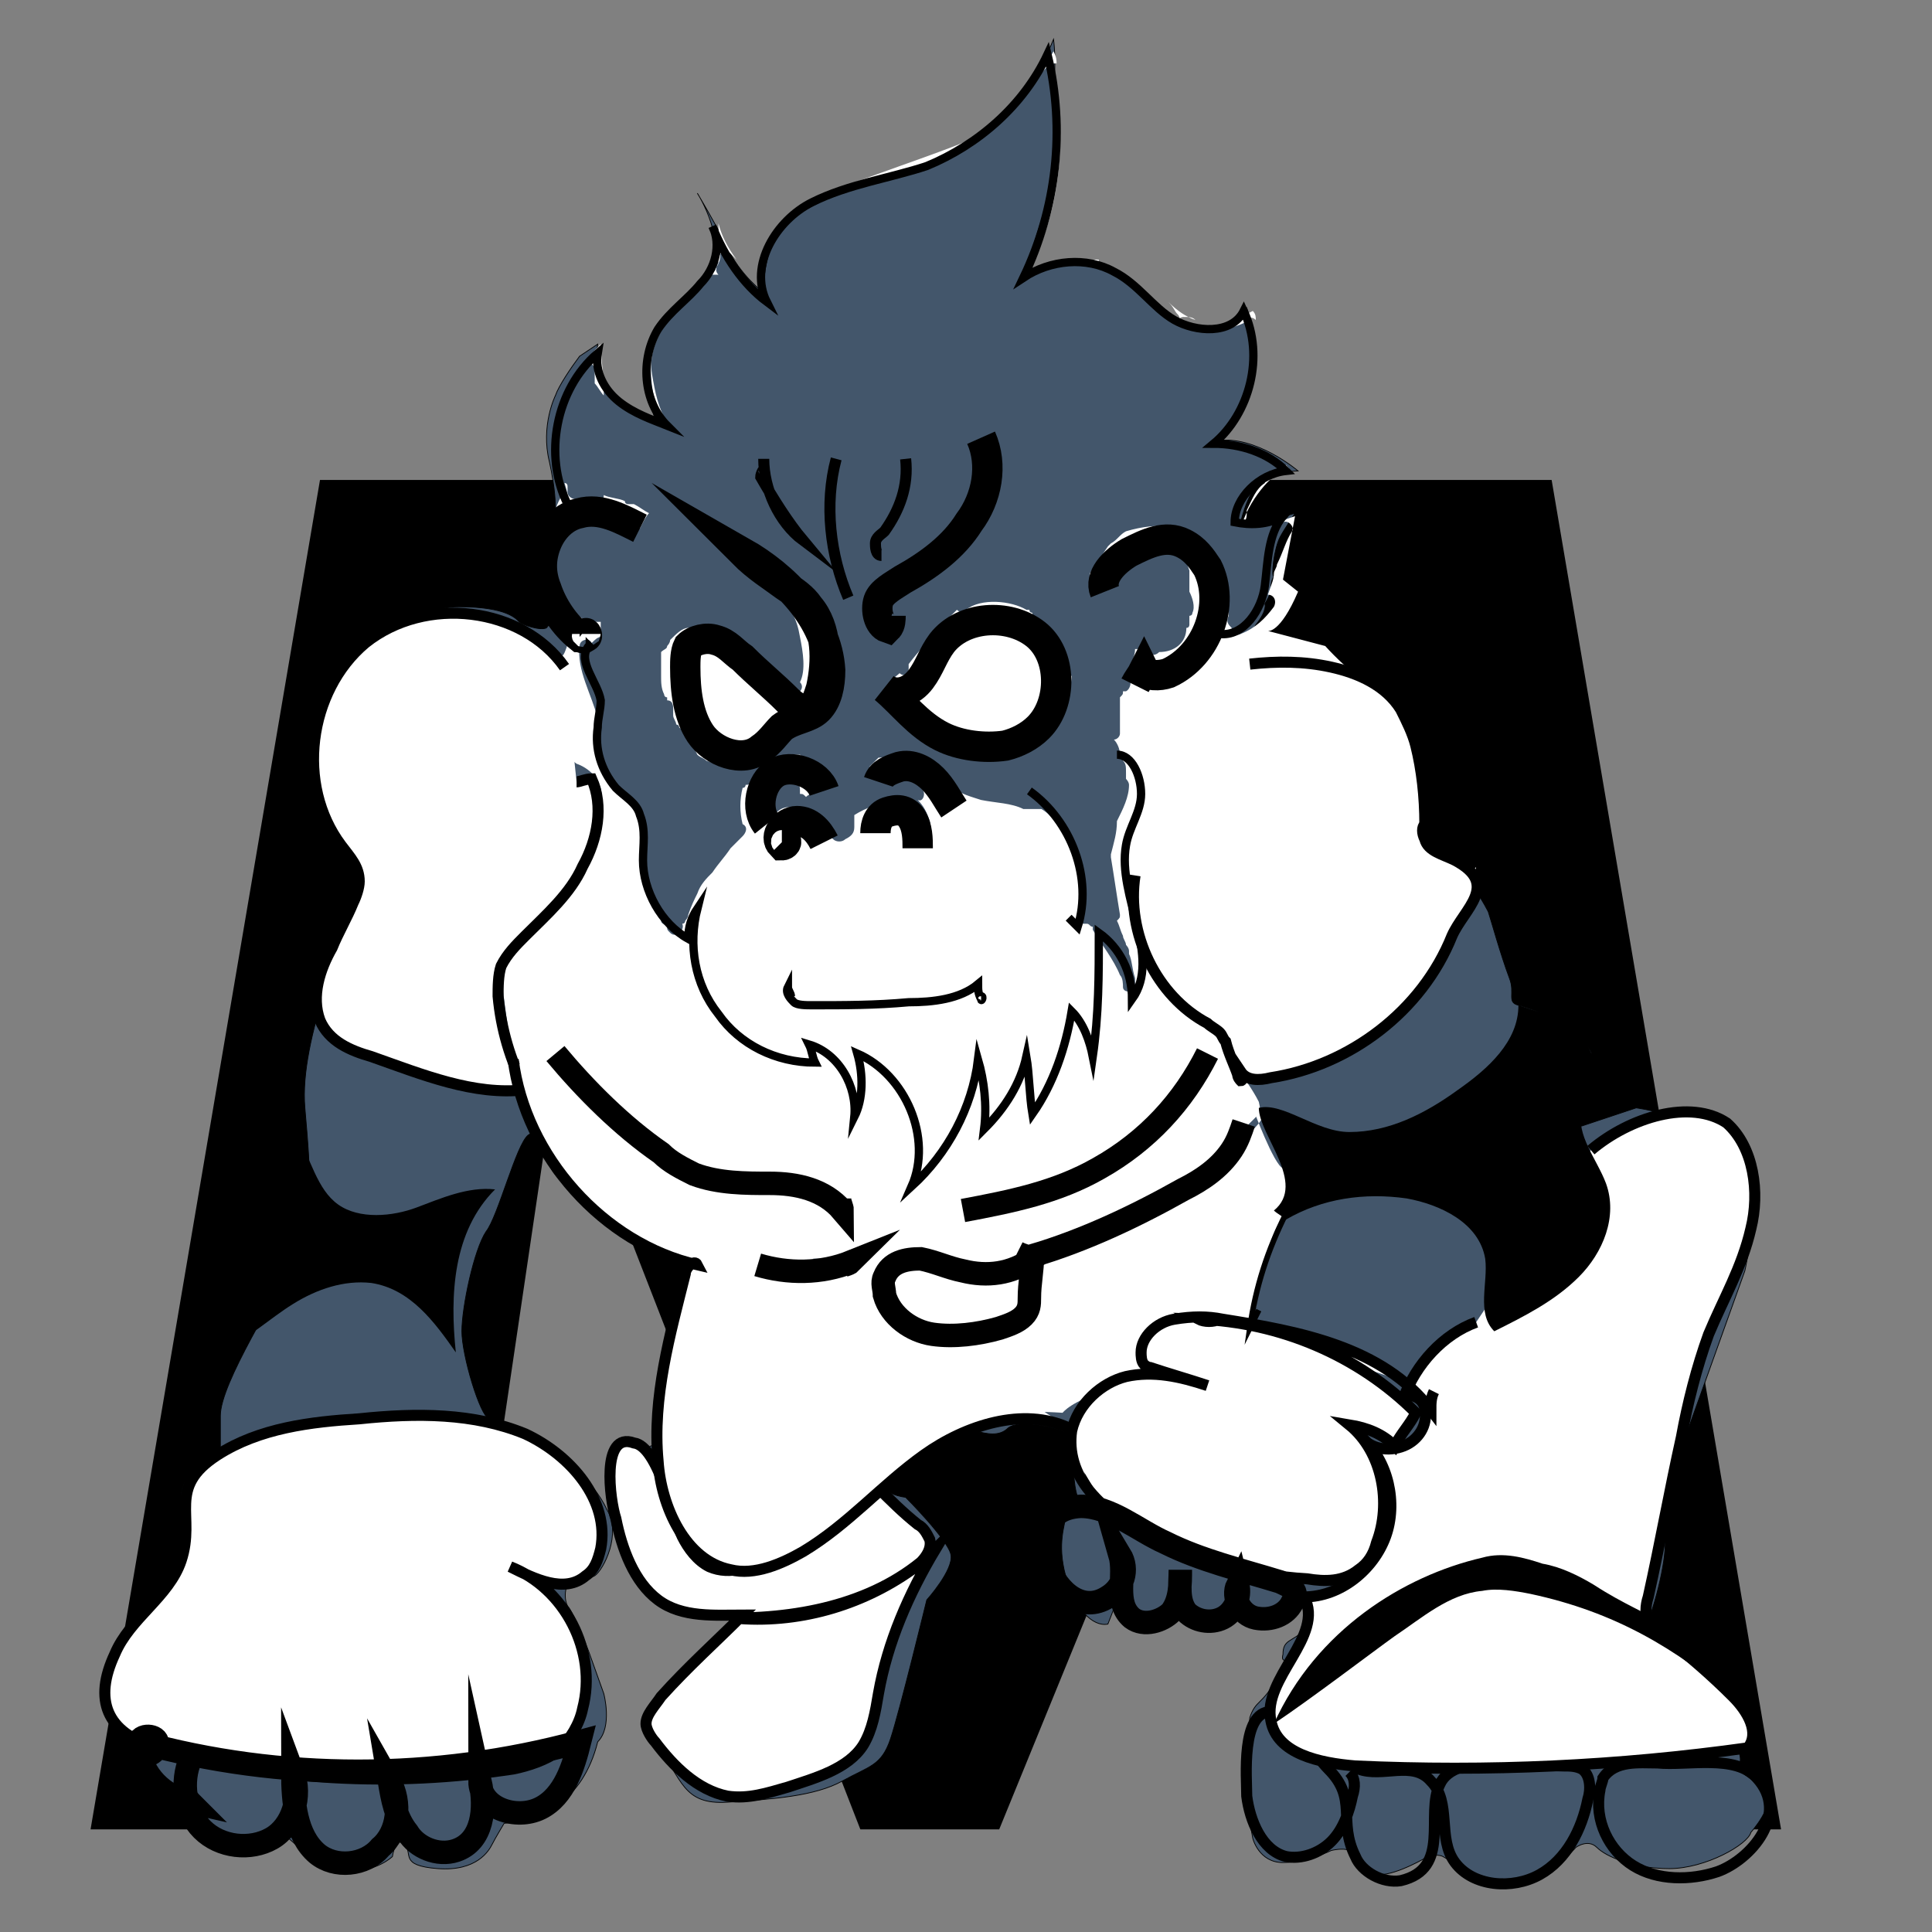 <?xml version="1.0" encoding="utf-8"?>
<!-- Generator: Adobe Illustrator 28.0.0, SVG Export Plug-In . SVG Version: 6.00 Build 0)  -->
<svg version="1.1" id="Calque_1" xmlns="http://www.w3.org/2000/svg" xmlns:xlink="http://www.w3.org/1999/xlink" x="0px" y="0px"
	 viewBox="0 0 64 64" style="enable-background:new 0 0 64 64;" xml:space="preserve">
<rect x="0" y="0" width="64" height="64" fill="#808080" stroke="none"/>
<style type="text/css">
	.st0{fill:#43566B;stroke:#000000;stroke-width:2.521936e-02;stroke-miterlimit:10;}
	.st1{fill:#FFFFFF;}
	.st2{fill:none;stroke:#000000;stroke-width:0.366;stroke-miterlimit:10;}
	.st3{fill:#FFFFFF;stroke:#000000;stroke-width:0.366;stroke-miterlimit:10;}
	.st4{fill:none;stroke:#000000;stroke-width:0.777;stroke-miterlimit:10;}
	.st5{fill:none;stroke:#000000;stroke-width:0.183;stroke-miterlimit:10;}
	.st6{fill:none;stroke:#000000;stroke-width:1.006;stroke-miterlimit:10;}
	.st7{fill:none;stroke:#000000;stroke-width:0.274;stroke-miterlimit:10;}
</style>
<g>
	<path d="M3,60.6l7.6-44.7h11.5L31,39.7l8.9-23.8h11.5L59,60.6H47.4l-3.8-25.7L33.1,60.6h-4.6l-10-25.7l-3.8,25.7H3z"/>
</g>
<path class="st0" d="M41.5,60.9c0,0,0.2,0.8,1,0.8c0.8,0,1.6-0.4,1.6-0.4s0.4-0.1,0.6,0c0.2,0.1,0.4,0.8,1,0.8
	c0.6,0,1.6-0.6,1.6-0.6s0.3-0.1,0.5,0c0.2,0.1,1.1,0.8,2.3,0.8c1.2,0,2.1-1.1,2.1-1.1s0.4-0.3,0.7,0c0.3,0.3,1.2,0.7,2.4,0.7
	c1.2,0,2.6-0.8,2.7-1.2c0,0,0.8-0.9,0.5-1.3s-1-0.8-1-0.8s0.4-0.2-0.1-1s-1.8-2.3-1.8-2.3s-0.8-0.5-1-1.6c0.4-1.1,0.7-2.6,0.5-3
	c-0.2-0.4,0.3-1.9,0.3-1.9l2.4-6.7c0,0,0.8-3.4-0.6-4.3c-1.4-0.9-3-1.1-3-1.1l-1.8,0.6c0,0-0.5,0-0.2-0.4c0.3-0.4,0.5-0.8,0.4-0.9
	c0-0.2-0.1-0.6-0.1-0.6s0.2-0.2,0.2-0.3c0-0.1,0.1-0.2-0.1-0.4S52.1,34,51.8,34c-0.3,0.1-0.6-0.2-0.6-0.3s-0.5-0.3-0.9-0.4
	s-0.1-0.4-0.3-0.9c-0.3-0.8-0.6-1.9-0.7-2.2c-0.1-0.2-0.5-0.9-0.8-1.2c-0.3-0.3-1.4-0.9-1.5-1.1c-0.1-0.2,0.1-0.7-0.1-1.7
	s-0.6-2.8-1-3.1c-0.4-0.4-1.2-0.8-1.9-0.9s-1.4-1.1-1.7-1.1S42,20.9,42,20.9s-0.7,0.3-0.4-0.2c0.4-0.5,0.3-0.7,0.3-0.7
	s0.2-0.3,0.2-0.5c0-0.3,0.1-0.4,0.1-0.4c-0.1,0,0-0.9,0.2-1.3c0.1-0.2,0.5-0.8,0.5-0.8s-0.7,0.2-0.9,0.3c-0.2,0.1-0.9,0-0.9,0
	s0.3-1.4,1-1.6c0.7-0.1,0.9-0.1,0.9-0.1s-1.4-1.2-2.7-1c0-0.1,0.9-1,1.2-1.9c0.3-1.1-0.2-2.5-0.2-2.5s-0.3,0.6-1.3,0.7
	c-1.3,0.1-2.4-2.2-4.2-2.3c-1-0.1-1.9,0.5-1.9,0.5s0.5-1.4,0.8-2.5s0.2-1.8,0.2-3.7C35,2,34.9,1.3,34.9,1.3s-0.5,1.2-0.7,1.5
	c-0.5,0.8-1.9,2-2.9,2.4c-0.9,0.3-2.6,0.6-4.9,1.9c-1.2,0.7-1.1,2.6-1.1,2.6s-0.8-0.6-1.2-1.5c-0.4-0.8-1-1.8-1-1.8s1.1,1.7,0.3,2.7
	c-0.8,1-1.9,1.7-2,2.6c-0.1,0.9,0.3,2.2,0.3,2.2s-1.4-0.4-1.9-1.5c-0.1-0.3,0-1,0-1s-0.3,0.2-0.6,0.4c-0.3,0.4-0.7,1-0.8,1.3
	c0,0-0.5,1-0.2,2.2c0.2,0.9,0.2,1.4,0.2,1.7c0,0,0,0.1-0.1,0.1c0,0-0.1,0.1-0.2,0.4C18.2,18,18,18.7,18.2,19
	c0.1,0.4,0.2,0.6,0.1,0.9c-0.1,0.4,0,0.7-0.2,0.9c-0.2,0.1-0.8-0.1-0.9-0.2c-0.1-0.1-0.4-0.5-2-0.5S12,21.8,12,21.8
	s-1.3,1.6-1.4,2.9c-0.1,1.3,0.6,3.4,0.6,3.4s0.9,0.4,0.8,1.1c-0.5,1.7-2.1,5.2-1.9,7.5s0.3,3.6-0.3,4.9c-0.6,1.3-2.5,4.2-2.5,5.3
	s0,1.5,0,1.5S6,48.6,6,49.6s0.5,1.7,0.5,1.7s-0.9,1.1-1.4,2c-0.5,0.9-1.5,2.5-1.3,3.2c0.2,0.7,0.5,0.9,0.5,0.9S4.3,58.1,5,58.8
	s0.9,0.7,1.2,1.1c0.3,0.4,0.4,0.9,1.5,1c1.1,0.1,1.6-0.2,1.6-0.2s0.3,0.2,0.7,0.6c0.3,0.4,0.5,0.7,1.5,0.7s1.5-0.5,1.5-0.5
	s0.1-0.7,0.4-0.4s-0.2,0.7,1.1,0.8s1.7-0.6,1.8-0.8c0.1-0.2,0.4-0.7,0.4-0.7c1.2-0.1,2.6-0.7,3.1-2.7c0.5-0.5,0.2-1.6,0.2-1.6
	l-0.5-1.4c0,0-0.5-1.3-0.7-1.5c-0.1-0.2-0.1-0.5,0-0.7c0.1-0.2,0.5-0.1,0.9-0.3c0.3-0.2,0.9-1.4,0.4-2.2c-0.4-0.9-1.7-2.1-2.3-2.3
	s-1.4-0.7-1.6-0.7c-0.3-0.1-0.9-2.1-0.9-2.9s0.4-2.7,0.8-3.3c0.4-0.5,1-2.9,1.4-3.2c0.4-0.3,0.4,1.1,1.3,1.7
	c0.9,0.5,2.6,1.9,3.2,1.9s0.8-0.6,0.9,0.6c0.1,1.2-0.9,4.3-1,4.8c-0.1,0.5-0.2,1.4-0.2,1.4s-0.1-0.3-0.3,0.1
	c-0.3,0.4-0.5,0.5-0.5,1.4c0.1,0.9-0.1,1.7,0.2,2.5c0.3,0.8,0.4,0.9,1.7,1.3s2,0.5,2,0.5s-1.6,1.5-2.1,2s-1.7,1-0.9,2.1
	c0.8,1,0.8,1.9,2.3,1.8s2.9-0.2,3.8-0.7c0.9-0.5,1.3-0.5,1.6-1.4c0.3-0.9,1.2-4.6,1.2-4.6s0.9-1,0.8-1.5s-1.5-1.9-1.5-1.9
	s-0.9-0.1-0.5-0.5c0.4-0.4,0.8-0.9,1.4-1.2s1-0.6,1.4-0.5c0.4,0.1,0.8,0.2,1.1-0.1c0.4-0.3,1.6,0,1.8,0.1s0.5-0.1,0.4,0.8
	s0.1,1.4,0.1,1.4s-0.4,0.3-0.4,0.6s-0.3,0.9,0,2c0.3,1.1,0.9,1.7,1.4,1.6C36.9,53.3,37,53,37,53s-0.5,0.2,0.5,0.5s1.1,0.3,1.4,0.1
	s0.8-0.2,0.8-0.2s-0.4,0.2,0.2,0.3s0.9-0.2,0.9-0.2l0.3-0.1c0,0,0.5,0.3,1,0s1.3-0.5,1.3-0.5s0.1,0.2-0.1,0.5s0.3,0.2-0.1,0.6
	c-0.4,0.4-0.7,0.3-0.7,0.8c-0.1,0.4,0.3-0.1-0.2,0.8c-0.5,0.9-0.7,0.7-0.9,1.3C41.4,57.4,40.9,57.8,41.5,60.9z"/>
<path class="st1" d="M22.1,14c-0.3-0.5-0.4-1-0.5-1.6c-0.1-0.6,0.1-1.1,0.4-1.6c0.3-0.4,0.6-0.8,0.9-1.2c-0.4,0.4-0.8,0.9-1.1,1.3
	C21.4,11.7,21.5,13.5,22.1,14z"/>
<path class="st1" d="M25.3,9.3c0-0.1,0-0.3,0-0.4c0,0.1,0,0.2,0,0.2C25.3,9.1,25.3,9.2,25.3,9.3z"/>
<path class="st1" d="M27.3,6.5c0.7-0.3,1.5-0.4,2.3-0.6c1-0.3,1.9-0.8,2.8-1.3c0.5-0.3,0.9-0.6,1.3-1.1c0.3-0.4,0.6-0.9,1-1.3
	c0.1-0.1,0.2-0.1,0.3-0.1c0-0.1,0-0.2-0.1-0.4c-0.4,0.7-1.4,2.1-2.3,2.7c-0.8,0.5-4.8,1.7-5.8,2.3C27,6.7,27.1,6.6,27.3,6.5z"/>
<path class="st1" d="M35.1,3.7c0,0.2-0.1,0.3-0.1,0.5c0.1,0.9,0,1.9-0.3,2.7c0,0.1,0,0.2-0.1,0.3c0,0.3-0.1,0.6-0.2,0.8
	c-0.1,0.4-0.3,0.8-0.4,1.1c0,0,0,0,0,0C34.3,8.6,35.3,6.7,35.1,3.7z"/>
<path class="st1" d="M35.3,21.7c-0.3-0.5-0.6-0.9-1.1-1.3c0,0,0,0,0-0.1c0,0-0.1,0-0.1-0.1c0,0,0,0-0.1,0c-0.5-0.3-1.5-0.4-2,0
	c-0.1,0.1-0.2,0.1-0.3,0c-0.2,0.2-0.4,0.4-0.7,0.6c0,0,0,0,0,0.1c-0.3,0.4-0.6,0.7-0.9,1.1c0,0,0,0,0,0c0,0,0,0,0,0c0,0,0,0,0,0
	c0,0,0,0.1,0,0.1c0,0,0,0.1,0,0.1c0,0.2-0.2,0.2-0.3,0.1c-0.1,0.1-0.3,0.2-0.3,0.4c0,0.2,0,0.5-0.1,0.7c0.5,0.2,0.9,0.5,1.2,1
	c0.5,0,0.9,0.1,1.3,0.5c0,0,0.1,0.1,0.1,0.1c0.1,0,0.2,0,0.2,0.1c0.1,0,0.3,0,0.4,0c0,0,0.1,0,0.1,0c0,0,0,0,0.1,0c0,0,0,0,0,0l0,0
	c0.2,0,0.4,0,0.6,0c0-0.1,0-0.1,0.1-0.1c0,0,0,0,0.1-0.1c0.1,0,0.1-0.1,0.2-0.1c0.1,0,0.2-0.1,0.2-0.1c0.2-0.1,0.5-0.2,0.7-0.3
	c0-0.1,0-0.1,0.1-0.2c0.1-0.1,0.2-0.1,0.2-0.2c0.1-0.3,0.3-0.6,0.4-0.9c0-0.2,0.1-0.5,0.1-0.7C35.4,22.3,35.3,22,35.3,21.7z"/>
<path class="st1" d="M36.4,8.6c-0.1,0-0.2,0-0.2,0c-0.1,0-0.1,0-0.2,0c0,0,0,0,0,0c0.1,0,0.1,0,0.2,0c0,0,0.1,0,0.1,0.1c0,0,0,0,0,0
	C36.4,8.7,36.4,8.7,36.4,8.6z"/>
<path class="st1" d="M42.6,15.4C42.6,15.4,42.6,15.5,42.6,15.4c-0.1,0.1-0.1,0.2-0.2,0.2c0,0,0,0-0.1,0c0,0-0.1,0-0.1,0
	c-0.1,0.1-0.2,0.1-0.3,0.2c0,0.1,0,0.2,0,0.2c-0.3,0.2-0.4,0.5-0.6,0.9c0,0,0,0.1,0,0.1c0,0.1,0,0.2-0.1,0.3c0,0,0.1,0,0.1,0
	c0,0-0.1,0-0.1-0.1c0.4-1,1.2-1.7,1.5-1.7C42.7,15.6,42.7,15.5,42.6,15.4z"/>
<path class="st1" d="M40.4,14.7c0.1,0,0.2,0,0.3,0C40.6,14.7,40.5,14.7,40.4,14.7C40.4,14.6,40.4,14.6,40.4,14.7
	C40.4,14.6,40.4,14.7,40.4,14.7z"/>
<path class="st1" d="M41.1,14.8C41.1,14.8,41.2,14.8,41.1,14.8C41.1,14.8,41.1,14.7,41.1,14.8C41,14.7,41.1,14.7,41.1,14.8z"/>
<path class="st1" d="M41.9,15c-0.1,0-0.2-0.1-0.3-0.1C41.7,14.9,41.8,15,41.9,15C41.9,15,41.9,15,41.9,15z"/>
<path class="st1" d="M19.2,12.2c0,0,0.1,0,0.1,0c0.1-0.3,0.4-0.2,0.4,0.1c0,0.1,0,0.2,0,0.2c0,0,0,0.1,0,0.1v0.1c0,0,0,0,0,0
	c0.1,0.1,0.2,0.3,0.3,0.4C20,12.9,20,12.7,20,12.6c-0.1-0.9-0.1-1.2-0.1-1.2S19.6,11.7,19.2,12.2z"/>
<path class="st1" d="M18.4,15c0-0.1,0-0.2,0-0.3c0-0.4,0-0.9,0.2-1.2c0,0,0,0,0,0c0-0.1,0-0.2,0.1-0.4c-0.2,0.5-0.4,1-0.3,1.5
	C18.4,14.7,18.4,14.8,18.4,15z"/>
<path class="st1" d="M47.7,28.5c-0.2-0.2-0.6-0.7-0.6-1.2c0-0.5-0.1-2-0.3-2.6c-0.2-0.6-1-1.8-1.5-2.1c-0.6-0.3-1.4-1.2-1.4-1.2
	L42,20.9c0,0,0.4,0.1,1-1.3l-0.5-0.4l0.4-2.1c0,0-0.3,0.1-0.6,0.2c0.1,0,0.1,0,0.2,0c0,0,0,0,0,0c0.2-0.1,0.4,0.2,0.3,0.3
	c-0.2,0.3-0.3,0.7-0.5,1.1c0,0.1-0.1,0.2-0.1,0.3c0,0.2-0.1,0.4-0.2,0.7c0.2,0,0.3,0.2,0.2,0.4c-0.3,0.4-0.6,0.7-1.1,0.9
	c-0.2,0.1-0.3-0.1-0.3-0.2c-0.1-0.1-0.2-0.2-0.1-0.4c0,0,0,0,0,0v-0.2c0,0,0-0.1,0-0.2c0,0,0-0.1,0-0.1c0,0,0-0.1,0-0.1
	c-0.1,0-0.2-0.1-0.2-0.2c0-0.1,0-0.2,0-0.2c0-0.4-0.1-0.7-0.3-1.1c0,0,0,0-0.1-0.1c-0.6-0.9-1.8-0.9-2.8-0.6
	c-0.2,0.1-0.3,0.3-0.5,0.4c0,0-0.1,0.1-0.1,0.1c-0.2,0.3-0.4,0.6-0.6,0.9c0,0.1,0,0.3,0,0.4c0.1-0.1,0.2-0.1,0.3-0.1
	c0.1,0,0.1-0.1,0.2-0.1c0.1,0,0.2-0.1,0.2-0.1c0.1-0.3,0.3-0.6,0.6-0.7c0,0,0,0,0,0c0.1,0,0.1-0.1,0.2-0.1c0,0,0,0,0-0.1
	c0.2-0.2,0.6-0.4,0.9-0.2c0,0,0.1,0,0.1,0c0.1,0,0.2,0,0.2,0c0.1,0,0.2,0.1,0.2,0.2c0.2,0.2,0.3,0.4,0.4,0.7c0,0.2,0,0.4,0,0.7
	c0.1,0.2,0.2,0.5,0.1,0.7c0,0.1-0.1,0.1-0.1,0.1c0,0.1,0,0.1,0,0.2c0,0,0,0,0,0c0,0,0,0,0,0.1c0,0,0,0.1-0.1,0.1
	c0,0.5-0.4,0.8-0.9,0.8c-0.1,0.1-0.2,0.1-0.3,0.1c-0.1,0-0.2-0.1-0.3-0.2c-0.1,0-0.1,0-0.2,0c0,0.3-0.2,0.6-0.3,0.9
	c0.2,0,0.2,0.4,0,0.5c0,0,0,0-0.1,0c0,0.1,0,0.1-0.1,0.2c0,0.1,0,0.2,0,0.2c0,0.3,0,0.6,0,1c0,0.1-0.1,0.2-0.2,0.2
	c0.1,0.1,0.2,0.3,0.2,0.5c0,0,0,0,0,0c0.1,0.1,0.1,0.1,0.1,0.2c0.1,0.1,0.1,0.2,0.1,0.4c0,0,0,0,0,0.1c0,0,0,0,0,0.1
	c0,0,0.1,0.1,0.1,0.2c0,0.4-0.2,0.8-0.4,1.2c0,0.4-0.1,0.7-0.2,1.1c0,0,0,0,0,0.1c0.1,0.6,0.2,1.3,0.3,1.9c0,0.1,0,0.1-0.1,0.2
	c0.1,0.2,0.1,0.3,0.2,0.5c0,0,0,0,0,0c0,0.1,0.1,0.2,0.1,0.3c0,0,0.1,0.1,0.1,0.2c0,0,0,0,0,0.1c0,0,0,0,0,0
	c0.1,0.2,0.1,0.5,0.2,0.8c0,0.1,0,0.1,0,0.1c0,0.1,0,0.1,0,0.2c0,0.2-0.4,0.2-0.4,0c0-0.1,0-0.3-0.1-0.4c-0.2-0.5-0.6-1-0.9-1.5
	c0,0,0-0.1,0-0.1c-0.1,0-0.1-0.1-0.2-0.1c0,0,0,0-0.1,0c-0.1,0-0.2-0.1-0.2-0.2c0-0.4,0.1-0.8,0.1-1.2c-0.1-0.3-0.2-0.7-0.3-1
	c-0.2-0.5-0.5-1.1-1-1.4c0,0,0,0-0.1,0c0,0,0,0-0.1,0l0,0c0,0,0,0,0,0c-0.1,0-0.2,0-0.3,0c0,0-0.1,0-0.1,0c-0.4-0.2-0.9-0.2-1.4-0.3
	c-0.3-0.1-0.7-0.2-0.9-0.4c-0.1,0-0.1-0.1-0.2-0.2c0,0-0.1,0-0.1,0c-0.4-0.2-0.7-0.4-1-0.7c0,0-0.1-0.1-0.1-0.1c0,0-0.1,0-0.1,0
	c-0.1,0-0.3-0.1-0.4-0.1c-0.2,0-0.4,0.1-0.6,0.1c0,0,0,0,0,0c-0.1,0.1-0.2,0.2-0.3,0.3c0,0,0,0,0,0c0.2,0.1,0.4,0.1,0.6,0.2
	c0.3,0.1,0.7,0.2,1,0.4c0,0,0.1,0,0.1,0.1c0.2,0.1,0.1,0.5-0.1,0.4c0.2,0.2,0.3,0.4,0.4,0.7c0.1,0.3-0.3,0.4-0.4,0.1
	c-0.4-0.9-1.3-0.8-2.1-0.3c0,0,0,0,0,0.1c0,0,0,0,0,0c0,0,0,0,0,0c0,0,0,0.1,0,0.1c0,0.1,0,0.1,0,0.2c0,0.2-0.1,0.3-0.3,0.4
	c-0.1,0.1-0.3,0.1-0.4,0c0,0,0,0-0.1-0.1c-0.1,0-0.1-0.1-0.1-0.2c0,0,0,0,0,0c0,0,0,0,0,0c-0.4-0.5-1.4-1.2-1.8-0.4
	c-0.1,0.2-0.4,0.1-0.4-0.1c0-0.3,0.1-0.6,0.3-0.7c0-0.1,0-0.2,0-0.2c0.1-0.1,0.2-0.2,0.3-0.2c0,0,0,0,0,0c0,0,0.1-0.1,0.2-0.1h0.1
	c0.1,0,0.1,0,0.2,0.1c0,0,0,0,0.1,0c0.1,0.1,0.1,0.2,0.1,0.3c0,0,0,0,0,0c0,0,0,0.1,0,0.1c0.1,0,0.1,0,0.2,0.1
	c0.1-0.1,0.2-0.1,0.3-0.2c0.1-0.1,0.2-0.1,0.3-0.1c0,0,0-0.1,0-0.1c0,0,0,0,0-0.1c0,0,0-0.1,0-0.1c-0.1-0.1-0.1-0.2,0-0.3
	c0,0,0,0-0.1,0c-0.3-0.1-0.5-0.3-0.7-0.5c-0.2,0-0.5,0-0.7,0.1c-0.2,0.1-0.4-0.2-0.2-0.4c0.4-0.4,0.8-0.6,1.3-0.8c0,0,0-0.1,0.1-0.1
	c0.2-0.2,0.3-0.3,0.5-0.5c0.1-0.1,0.2-0.1,0.2,0c0.1-0.2,0.1-0.5,0.1-0.7c0-0.4-0.1-0.8-0.2-1.2c-0.2-0.7-0.5-1.3-0.9-1.9
	c-0.3-0.2-0.5-0.5-0.8-0.7c-0.1-0.1-0.3-0.2-0.4-0.3c-0.1-0.1-0.2-0.1-0.3-0.2c-0.2-0.1-0.4-0.2-0.6-0.2c0,0,0,0,0,0c0,0,0,0,0,0
	c-0.1,0.1-0.2,0.3-0.3,0.4c0,0,0,0,0,0c0,0,0,0,0.1,0.1c0.2,0.1,0.3,0.3,0.4,0.5c0.3,0.2,0.6,0.4,0.9,0.6c0.5,0.4,0.7,0.8,0.8,1.4
	c0.1,0.5,0.2,1.1,0,1.5c0.2,0.2-0.1,0.5-0.3,0.3c-0.3-0.2-0.4-0.5-0.6-0.7c0,0,0,0-0.1,0c-0.1-0.1-0.3-0.2-0.4-0.3c0,0,0,0,0,0
	c-0.1-0.1-0.1-0.1-0.2-0.2c0,0-0.1-0.1-0.1-0.1c-0.1-0.1-0.3-0.2-0.4-0.3c-0.4-0.2-0.6-0.5-1.1-0.5c-0.1,0-0.3,0-0.4,0
	c0,0,0,0-0.1,0c-0.2,0-0.4,0.2-0.6,0.4c0,0,0,0,0,0c0,0.1-0.1,0.2-0.1,0.2c0,0.1-0.1,0.1-0.2,0.2c0,0.1,0,0.1,0,0.2
	c0,0.2,0,0.4,0,0.6c0,0.2,0,0.4,0.1,0.6c0,0,0,0.1,0.1,0.1c0,0,0,0.1,0,0.1c0.2,0,0.2,0.2,0.2,0.3c0,0,0,0,0,0.1c0,0,0,0.1,0,0.1
	c0,0.1,0.1,0.2,0.1,0.3c0,0,0.1,0,0.1,0.1c0.3,0.2,0.4,0.5,0.6,0.9c0.1,0.1,0.2,0.1,0.3,0.2c0.3,0.1,0.6,0.2,1,0.3c0,0,0.1,0,0.1,0
	c0.1-0.1,0.2-0.3,0.4-0.4c0.2-0.1,0.4,0.2,0.3,0.4c-0.1,0.1-0.2,0.2-0.3,0.3c0,0.1,0,0.2-0.2,0.2c0,0,0,0.1-0.1,0.1
	c-0.1,0.4-0.1,0.8,0,1.2c0,0,0,0,0,0c0.2,0.1,0.1,0.3,0,0.4c0,0,0,0,0,0c0,0,0,0,0,0c0,0-0.1,0.1-0.1,0.1c-0.1,0.1-0.2,0.2-0.3,0.3
	c-0.2,0.3-0.4,0.5-0.6,0.8c-0.2,0.2-0.4,0.4-0.5,0.7c-0.1,0.2-0.2,0.4-0.3,0.7c0,0.1-0.1,0.2-0.1,0.2c0,0,0,0.1-0.1,0.1c0,0,0,0,0,0
	c0,0.1,0,0,0,0c0,0,0,0,0,0c0,0,0,0,0,0c0.1,0.2-0.2,0.5-0.4,0.3c-0.1-0.1-0.1-0.1-0.1-0.2c-0.1-0.1-0.2-0.1-0.2-0.2c0,0,0,0,0-0.1
	c0,0,0-0.1,0-0.1c-0.2-0.2-0.4-0.6-0.4-0.8c-0.1-0.3-0.1-0.6-0.2-0.9c0-0.2-0.1-0.4,0-0.7c0,0,0,0,0,0c0-0.1,0-0.2,0-0.4
	c0,0,0,0,0,0c-0.1-0.2-0.1-0.4-0.2-0.7c-0.1,0-0.1,0-0.2-0.1c-0.1-0.1-0.2-0.3-0.3-0.4c-0.1-0.1-0.2-0.2-0.2-0.3
	c-0.2-0.2-0.4-0.4-0.5-0.7c0-0.1,0-0.1,0-0.2c0,0,0-0.1,0-0.1c-0.1-0.4-0.1-0.8-0.1-1.2c-0.2-0.8-0.7-1.6-0.6-2.4
	c0-0.2,0.3-0.3,0.4-0.1c0.1-0.1,0.2-0.2,0.3-0.2c0-0.2,0-0.3,0-0.5c0,0,0,0,0,0c-0.1,0-0.1,0-0.2,0c-0.1,0-0.1-0.1-0.2-0.1
	c-0.1,0-0.1,0-0.2,0c-0.3-0.2-0.5-0.5-0.7-0.9c0,0,0,0,0,0c-0.3-0.4-0.4-1-0.2-1.5c0-0.1,0.2-0.2,0.3-0.2c0.1-0.5,0.4-0.9,1.1-0.8
	c0.1,0,0.1,0.1,0.2,0.1c0.3,0,0.5,0.1,0.8,0.2c0.1,0,0.2,0.1,0.3,0.1c0,0,0.1,0,0.1,0c0,0,0,0,0,0c0.1-0.2,0.2-0.4,0.3-0.5
	c0,0,0,0,0,0c-0.2-0.1-0.3-0.2-0.5-0.3c0,0-0.1,0-0.1,0c0,0-0.1,0-0.1,0c0,0,0,0,0,0c0,0-0.1,0-0.1-0.1c-0.2-0.1-0.5-0.1-0.7-0.2
	c0,0.1,0,0.2-0.2,0.2c-0.2,0.1-0.4,0-0.6-0.1c-0.1,0.1-0.4,0-0.4-0.2c0,0,0-0.1,0-0.1c0,0,0,0,0-0.1c0,0,0-0.1-0.1-0.1
	c0.1,0.3,0.1,0.4,0.1,0.4s-0.2-0.3-0.5,0.8c-0.2,1.1-0.3,2.5,0.7,3.4c0,0-0.3,1.3-0.4,1.1c-0.2-0.2-0.6,0.1-0.5,1.3
	c0.1,1.2,0.7,2.1,1,2.3c0.3,0.1,1,0.5,0.8,1.4c-0.2,0.9-0.4,1.9-1.4,2.9c-1,1-2.1,1.7-1.9,2.8c0.2,1.2,0.4,4.6,1.9,6.1
	c1.5,1.5,3.2,2.9,4.6,3c1.4,0.2,4.8,0.2,4.8,0.2s1.2,0.7,1.5,0.4c0.3-0.4,2-0.1,3.4-0.2c1.4-0.1,4.9-1.9,5.7-2.3
	c0.8-0.4,2.1-1.7,2.7-2.2c0.5-0.5,0.6-0.5,0.5-0.9c-0.2-0.4-0.5-0.8-0.5-0.8s0.9,0.2,2.1-0.3c1.2-0.5,2.3-0.9,3.7-2.6
	c1.4-1.7,1.7-2.9,1.7-2.9l0.2-1.2C48.9,28.9,47.9,28.7,47.7,28.5z"/>
<path class="st1" d="M40.7,10.9c0.2-0.1,0.3-0.1,0.5-0.2c0,0,0.1-0.1,0.1-0.1c0.1-0.1,0.2-0.1,0.3,0c0-0.1,0-0.2-0.1-0.3
	C40.9,10.6,40.8,10.8,40.7,10.9C40.6,10.9,40.6,10.9,40.7,10.9C40.6,10.9,40.6,10.9,40.7,10.9z"/>
<path class="st1" d="M39,10.4c0.1,0.1,0.1,0.2,0,0.2c0,0,0.1-0.1,0.2-0.1c0.2,0,0.3,0,0.4,0.1c-0.3-0.1-0.6-0.3-0.9-0.6
	C38.9,10.2,38.9,10.3,39,10.4z"/>
<path class="st1" d="M25.5,10c-0.2-0.2-0.5-0.5-0.9-0.9c0.1,0.1,0.2,0.2,0.3,0.4C25.1,9.7,25.3,9.9,25.5,10C25.5,10,25.5,10,25.5,10
	z"/>
<path class="st1" d="M23.8,8.7c-0.1-0.2,0.2-0.5,0.4-0.3c0.1,0.1,0.1,0.1,0.2,0.2c-0.3-0.4-0.5-0.8-0.6-1.2c0,0.8,0.2,1.1-0.1,1.5
	c0,0.1-0.1,0.1-0.1,0.2c0.1,0,0.1,0,0.2,0C23.7,9,23.7,8.9,23.8,8.7C23.8,8.7,23.8,8.7,23.8,8.7z"/>
<path class="st1" d="M41.5,36.7c0,0,1.2-0.1-0.8,1.4s-5.7,3.5-6.6,3.7s-3.9-0.5-4.4,0s-1.1,0.1-2,0.1c-1,0-2.1,0.5-2.7,0.2
	s-1.9-0.3-1.9-0.3s-0.2,0.4,0.7,3c0.9,2.6-0.8,3.3,2.4,2.9c3.2-0.4,5.1-0.8,6.3-0.9c1.2-0.1,2.7,0,2.7,0s0.3-0.4,1.4-0.7
	c1-0.4,1.8-0.4,1.8-0.4S37.9,46,38,45.2c0.1-0.8,0.2-1.7,1.3-1.5c1.1,0.2,2.2,0.2,2.2,0.2s0.5-3.3,1-3.5c0,0,0.3-1.5,0-1.7
	C42.2,38.6,41.5,36.7,41.5,36.7z"/>
<path class="st2" d="M45,58.1c-0.1,0.2-0.1,0.3,0,0.5c0.8,0.3,1.8-0.3,2.4,0.4c0.7,0.7,0.2,1.9,0.8,2.7c0.6,0.8,1.9,0.9,2.8,0.4
	c0.9-0.5,1.4-1.5,1.6-2.5c0.1-0.3,0.1-0.8-0.2-1c-0.2-0.1-0.4-0.1-0.6-0.1c-1.1,0-3.6-0.5-4.1,0.6c-0.5,1,0.4,2.8-1.3,3.2
	c-0.6,0.1-1.3-0.3-1.5-0.8c-0.6-1.2,0.1-1.9-0.9-2.9c-0.4-0.4-1.4-1.9-1.9-1.9c-1,0-0.8,2.2-0.8,2.8c0.1,0.8,0.5,1.8,1.3,2
	c0.5,0.1,1.1-0.1,1.5-0.5c0.4-0.4,0.6-1,0.7-1.5c0.1-0.3,0.1-0.6-0.1-0.8"/>
<path class="st2" d="M56.9,62c-0.9,0.3-2,0.3-2.8-0.2c-0.8-0.5-1.3-1.5-1.1-2.5c0-0.1,0.1-0.3,0.1-0.4c0.4-0.6,1.2-0.5,1.8-0.5
	c1,0.1,2.6-0.3,3.3,0.5C59.3,60.1,58,61.6,56.9,62z"/>
<path class="st2" d="M29.2,18.4c-0.2,0-0.2-0.3-0.2-0.4c0-0.2,0.2-0.3,0.3-0.4c0.5-0.7,0.8-1.5,0.7-2.4"/>
<path class="st2" d="M27.7,15.2c-0.4,1.5-0.2,3.2,0.4,4.6"/>
<path class="st2" d="M25.3,15.6c0-0.1-0.1,0.1-0.1,0.2c0.4,0.7,0.9,1.5,1.4,2.1c-0.8-0.6-1.3-1.7-1.3-2.7"/>
<path class="st3" d="M48.9,43.8c-1.1,0.4-2,1.4-2.4,2.5c0.3-0.2,0.7,0.1,0.7,0.4c0.1,0.5-0.2,1-0.7,1.2c-0.5,0.2-1.1,0.1-1.4-0.3
	c0.9,0.8,1.2,2.2,0.8,3.3s-1.5,2-2.7,2c0.7,1.3-1.4,2.7-1.1,4.1c0.2,1.1,1.6,1.4,2.8,1.5c4.4,0.2,8.7,0,13-0.6
	c0.4-0.5,0-1.2-0.5-1.7c-0.7-0.7-1.5-1.4-2.3-2c-0.2-0.1-0.4-0.3-0.5-0.5c-0.1-0.2-0.1-0.5,0-0.8c0.4-1.8,0.7-3.5,1.1-5.3
	c0.2-1.1,0.5-2.3,0.9-3.4c0.5-1.2,1.1-2.2,1.4-3.5c0.3-1.2,0.1-2.7-0.8-3.5C56,36.4,54,37,52.7,38.1"/>
<path class="st3" d="M20.4,50.3c0.2,1,0.6,2.1,1.4,2.7c0.8,0.6,1.9,0.5,2.8,0.5c-0.9,0.9-1.8,1.7-2.7,2.7c-0.2,0.3-0.5,0.6-0.5,0.9
	c0,0.2,0.2,0.5,0.3,0.6c0.6,0.8,1.4,1.6,2.4,1.8c0.7,0.1,1.3-0.1,2-0.3c0.9-0.3,2-0.6,2.5-1.4c0.3-0.5,0.4-1.1,0.5-1.7
	c0.3-1.7,1-3.3,1.9-4.8c-1.7,1.7-4.2,2.3-6.7,2.3c2.1,0.2,4.2-0.4,5.9-1.6c0.3-0.2,0.7-0.6,0.6-1c-0.1-0.2-0.2-0.4-0.4-0.5
	c-0.5-0.4-0.9-0.8-1.4-1.3c-1.1,0.9-2.2,1.7-3.5,2.4c-0.6,0.3-1.3,0.6-2,0.3c-0.4-0.2-0.7-0.6-0.9-1c-0.3-0.6-0.8-3-1.6-3.1
	C19.9,47.4,20.2,49.7,20.4,50.3z"/>
<path class="st3" d="M37.6,29c-0.3,1.9,0.7,4,2.4,4.9c0.1,0.1,0.3,0.2,0.4,0.3c0.1,0.1,0.1,0.2,0.2,0.3c0.1,0.4,0.3,0.8,0.4,1.1
	c0,0.1,0.1,0.2,0.1,0.2c0.1,0,0-0.2,0-0.3c0.2,0.3,0.6,0.3,1,0.2c2.6-0.4,5-2.2,6-4.7c0.4-0.9,1.6-1.7,0.1-2.5
	c-0.4-0.2-0.9-0.3-1-0.7c-0.1-0.2-0.1-0.4,0-0.5c0-0.9-0.1-1.8-0.3-2.6c-0.1-0.4-0.3-0.8-0.5-1.2c-0.5-0.8-1.4-1.2-2.3-1.4
	c-0.9-0.2-1.8-0.2-2.7-0.1"/>
<path class="st3" d="M18.7,22.1c-1.4-2-4.6-2.4-6.6-0.8c-1.9,1.6-2.3,4.7-0.8,6.7c0.3,0.4,0.6,0.7,0.6,1.2c0,0.2-0.1,0.5-0.2,0.7
	c-0.2,0.5-0.5,1-0.7,1.5c-0.4,0.7-0.7,1.6-0.4,2.4c0.3,0.7,1,1,1.7,1.2c1.7,0.6,3.4,1.3,5.1,1.1c-0.5-1-0.8-2-0.9-3.1
	c0-0.3,0-0.7,0.1-1c0.2-0.4,0.5-0.7,0.8-1c0.7-0.7,1.5-1.4,1.9-2.3c0.5-0.9,0.7-2,0.3-2.9c-0.2,0-0.4,0.1-0.5,0.1"/>
<path d="M11.2,39.9c0.7,0.5,1.8,0.4,2.6,0.1s1.7-0.7,2.6-0.6c-1.4,1.4-1.5,3.5-1.3,5.4c-0.7-1-1.5-2.1-2.8-2.3
	c-0.9-0.1-1.8,0.2-2.6,0.7c-0.8,0.5-1.4,1.1-2.3,1.5c0.9-0.4,1.8-2.7,2.1-3.6c0.4-1.3,0.1-2.4,0.3-3.6
	C10.3,38.4,10.5,39.4,11.2,39.9z"/>
<path d="M44.7,37.5c1.3,0,2.5-0.6,3.6-1.4c1-0.7,2-1.6,2-2.8c0.6,0.2,1.3,0.4,1.8,0.8c0.5,0.4,0.9,1.1,0.7,1.8
	c-0.1,0.3-0.3,0.6-0.4,0.9c-0.2,0.8,0.5,1.6,0.8,2.4c0.4,1.1-0.1,2.3-0.9,3.1c-0.8,0.8-1.8,1.3-2.8,1.8c-0.6-0.6-0.2-1.6-0.3-2.4
	c-0.2-1.2-1.5-1.8-2.6-2c-1.4-0.2-2.8,0-4,0.7c-0.1-0.1-0.3-0.2-0.4-0.3c1.1-0.9-0.5-2.5-0.5-3.4C42.5,36.5,43.6,37.5,44.7,37.5z"/>
<path class="st3" d="M17,35.1c0.4,3.2,3,6.1,6.1,6.8c-0.1-0.2-0.4,0.1-0.4,0.3c-0.5,2-1.1,4.1-0.9,6.2c0.1,1.5,0.9,3.3,2.4,3.6
	c0.8,0.2,1.7-0.2,2.4-0.6c1.5-0.9,2.6-2.2,4-3.2c1.4-1,3.3-1.6,4.8-0.9"/>
<path class="st3" d="M11.9,47c1.9-0.2,3.8-0.2,5.5,0.5c1.5,0.7,2.8,2.2,2.5,3.8c-0.1,0.4-0.2,0.7-0.5,0.9c-0.7,0.6-1.7,0.1-2.5-0.3
	c1.8,0.7,2.9,2.8,2.4,4.7c-0.1,0.5-0.4,1-0.8,1.4c-0.4,0.3-1,0.5-1.5,0.6C13,59.2,9,59,5.2,57.9c-1.7-0.5-2.1-1.6-1.4-3.1
	c0.5-1.2,1.8-1.9,2.2-3.1c0.5-1.5-0.5-2.4,1.2-3.5C8.6,47.3,10.3,47.1,11.9,47z"/>
<path class="st3" d="M40.4,43.7c-0.2,0.1-0.5,0.1-0.7,0c2.7,0.1,5.3,1.2,7.2,3.1c-0.2,0.4-0.5,0.7-0.7,1.1c-0.4-0.4-0.9-0.6-1.5-0.7
	c1.1,0.9,1.4,2.6,0.9,3.9c-0.1,0.4-0.3,0.7-0.6,0.9c-0.5,0.4-1.1,0.4-1.7,0.3c-1.9-0.1-3.8-0.7-5.5-1.6c-0.6-0.3-1.2-0.7-1.7-1.3
	s-0.7-1.3-0.6-2c0.2-0.9,1-1.6,1.8-1.8c0.9-0.2,1.8,0,2.7,0.3c-0.6-0.2-1.3-0.4-1.9-0.6c-0.1,0-0.2-0.1-0.2-0.1
	c-0.1-0.1-0.1-0.3-0.1-0.4c0-0.5,0.5-1,1.1-1.1s1.1-0.1,1.6,0c2.5,0.4,5.3,0.9,6.9,3c0-0.2,0-0.4,0.1-0.6"/>
<path class="st4" d="M6.3,58.3C6,59,6.1,60,6.7,60.6c0.6,0.6,1.6,0.7,2.3,0.3c0.7-0.4,1-1.4,0.7-2.2c0,1,0.1,2.1,0.8,2.7
	c0.6,0.5,1.6,0.4,2.1-0.2c0.6-0.5,0.7-1.5,0.3-2.2c0.1,0.6,0.2,1.2,0.6,1.7c0.3,0.5,1,0.8,1.6,0.6c0.9-0.3,1-1.4,0.8-2.3
	c0,0.9,1.2,1.3,2,0.9c0.8-0.4,1.1-1.4,1.3-2.2c-4.8,1.3-9.9,1.3-14.6,0c0.1-0.3,0.7-0.2,0.6,0.1c0,0.3-0.5,0.5-0.6,0.2
	c0,0,0,0,0-0.1c0.1,0.9,0.8,1.6,1.7,1.8c-0.1-0.1-0.1-0.2-0.2-0.2"/>
<path class="st4" d="M36.7,52.9c0.5-0.3,0.7-0.9,0.4-1.4c0.2,0.7-0.2,1.6,0.4,2.1c0.4,0.3,1,0.1,1.3-0.2c0.3-0.4,0.3-0.9,0.3-1.4
	c0,0.5-0.1,1,0.2,1.4c0.3,0.3,0.8,0.4,1.2,0.2c0.4-0.2,0.6-0.7,0.5-1.1c-0.2,0.4,0.1,1,0.6,1.1s1-0.1,1.2-0.5
	c0.1-0.1,0.1-0.2,0.1-0.3c0-0.2-0.3-0.3-0.5-0.4c-1.3-0.4-2.6-0.7-3.8-1.3c-0.9-0.4-1.8-1.2-2.8-1.2C33.4,50,35,54,36.7,52.9z"/>
<path class="st4" d="M41.2,37.2c-0.1,0.3-0.2,0.6-0.4,0.9c-0.4,0.6-1,1-1.6,1.3c-1.6,0.9-3.3,1.7-5,2.2c0,0.5-0.1,0.9-0.1,1.4
	c0,0.2,0,0.4-0.2,0.6c-0.2,0.2-0.5,0.3-0.8,0.4c-0.7,0.2-1.5,0.3-2.2,0.2c-0.7-0.1-1.4-0.6-1.6-1.3c0-0.2-0.1-0.4,0-0.6
	c0.2-0.5,0.7-0.6,1.2-0.6c0.5,0.1,0.9,0.3,1.4,0.4c0.8,0.2,1.6,0.1,2.3-0.4c-0.2-0.1-0.3-0.1-0.5-0.2"/>
<path class="st4" d="M25.1,41.9c1,0.3,2.1,0.3,3.1-0.1c-0.1,0.1-0.3,0.1-0.4,0.2"/>
<path class="st4" d="M18.4,34.9c1,1.2,2.2,2.4,3.5,3.3c0.3,0.3,0.7,0.5,1.1,0.7c0.8,0.3,1.7,0.3,2.5,0.3c0.9,0,1.8,0.2,2.4,0.9
	c0-0.1-0.1-0.3-0.1-0.4"/>
<path class="st4" d="M31.9,40.1c1.6-0.3,3.1-0.6,4.5-1.4c1.6-0.9,2.8-2.2,3.6-3.8"/>
<path d="M49.1,51.6c0.7-0.2,1.4,0,2,0.2c0.6,0.1,1.2,0.4,1.7,0.7c2,1.3,3,1.1,4.7,3.8c-2-1.7-4-2.9-6.8-3.5
	c-0.5-0.1-1.1-0.2-1.6-0.1c-1.1,0.1-2,0.9-2.9,1.5c-0.7,0.5-2.8,2.1-4,2.9C43.6,54,46.5,52.2,49.1,51.6z"/>
<path class="st5" d="M42.6,40.2c-0.6,1.2-1,2.4-1.2,3.8c0.1-0.2,0.2-0.4,0.3-0.6"/>
<path class="st6" d="M32.5,14.5c0.4,0.9,0.2,2-0.4,2.8c-0.5,0.8-1.3,1.4-2.2,1.9c-0.3,0.2-0.7,0.4-0.8,0.7s0,0.8,0.3,0.9
	c0.1-0.1,0.1-0.3,0.1-0.4"/>
<path class="st6" d="M26,19.4c0.3,0.2,0.6,0.4,0.8,0.7c0.6,0.7,0.6,1.8,0.4,2.7c-0.1,0.3-0.2,0.7-0.5,0.7c-0.2,0-0.4-0.1-0.6-0.3
	c-0.5-0.5-1-0.9-1.5-1.4c-0.3-0.2-0.5-0.5-0.9-0.6c-0.3-0.1-0.7,0-0.9,0.2c-0.1,0.2-0.1,0.5-0.1,0.7c0,0.8,0.1,1.6,0.5,2.2
	c0.4,0.6,1.4,1,2,0.5c0.3-0.2,0.5-0.5,0.7-0.7c0.4-0.3,0.9-0.3,1.2-0.6c0.3-0.3,0.4-0.8,0.4-1.3c-0.1-1.7-1.5-3.1-2.9-3.9
	C25.1,18.8,25.6,19.1,26,19.4z"/>
<path class="st6" d="M31.2,24.4c0.6,0.3,1.4,0.4,2.1,0.3c0.4-0.1,0.8-0.3,1.1-0.6c0.8-0.8,0.8-2.4-0.1-3.1s-2.4-0.6-3.1,0.3
	c-0.3,0.4-0.4,0.8-0.7,1.2c-0.3,0.4-0.8,0.6-1.2,0.3C29.9,23.3,30.4,24,31.2,24.4z"/>
<path class="st6" d="M36.6,19.6c-0.2-0.5,0.3-1,0.8-1.3c0.6-0.3,1.2-0.6,1.8-0.3c0.4,0.2,0.6,0.5,0.8,0.8c0.6,1.2,0,2.9-1.3,3.5
	c-0.3,0.1-0.7,0.1-0.8-0.1c-0.1,0.2-0.2,0.3-0.3,0.5"/>
<path class="st6" d="M21.2,17.5c-0.6-0.3-1.3-0.7-2-0.5c-0.5,0.1-0.9,0.5-1.1,1c-0.2,0.5-0.2,1,0,1.5c0.2,0.6,0.6,1.2,1.1,1.6
	c0.1,0,0.1,0.1,0.2,0c0.1,0,0-0.2,0-0.1"/>
<path class="st6" d="M29,27.6c0-0.3,0.1-0.6,0.4-0.7c0.3-0.1,0.6-0.1,0.8,0.2c0.2,0.3,0.2,0.7,0.2,1"/>
<path class="st6" d="M27.3,27.9c-0.2-0.4-0.5-0.7-0.9-0.7c-0.4,0-0.8,0.5-0.5,0.8c0.1,0,0.2-0.1,0.1-0.2"/>
<path class="st6" d="M29.1,25.9c0.1-0.3,0.4-0.4,0.7-0.5c0.4-0.1,0.8,0.1,1.1,0.4s0.5,0.7,0.7,1"/>
<path class="st6" d="M27.3,26.2c-0.2-0.6-1.1-0.9-1.6-0.6s-0.7,1.2-0.3,1.7"/>
<path class="st7" d="M26.2,33c0-0.1-0.1-0.2-0.1-0.3c-0.1,0.2,0.1,0.4,0.2,0.5s0.4,0.1,0.6,0.1c1.1,0,2.1,0,3.2-0.1
	c0.8,0,1.7-0.1,2.3-0.6c0,0.2,0,0.3,0.1,0.5c0,0.1,0.1-0.1,0-0.1"/>
<path class="st7" d="M19.5,21.4c-0.4,0.5,0.3,1.2,0.4,1.8c0,0.3-0.1,0.6-0.1,0.9c-0.1,0.7,0.1,1.4,0.6,2c0.3,0.3,0.7,0.5,0.8,0.9
	c0.2,0.5,0.1,1,0.1,1.5c0,1,0.6,2.1,1.5,2.6c0-0.4,0.1-0.7,0.3-1c-0.3,1.2-0.1,2.5,0.7,3.5c0.7,1,1.9,1.6,3.2,1.6
	c-0.1-0.2-0.1-0.4-0.2-0.6c1,0.3,1.6,1.4,1.5,2.4c0.3-0.6,0.3-1.4,0.1-2.1c1.6,0.7,2.5,2.8,1.8,4.4c1.2-1.1,2-2.6,2.2-4.2
	c0.2,0.7,0.3,1.5,0.2,2.3c0.7-0.7,1.2-1.5,1.4-2.4c0.1,0.6,0.1,1.3,0.2,1.9c0.7-1,1.1-2.2,1.3-3.4c0.4,0.4,0.6,1,0.7,1.5
	c0.2-1.4,0.2-2.7,0.2-4.1c0.7,0.5,1.1,1.3,1.1,2.2c1-1.4-0.5-3.4-0.2-5.1c0.1-0.6,0.5-1.1,0.5-1.7s-0.3-1.3-0.8-1.3"/>
<path class="st7" d="M34.1,26.2c1.4,1,2.1,2.9,1.6,4.5c-0.1-0.1-0.2-0.2-0.3-0.3"/>
<path class="st7" d="M18.8,16.7c-0.8-1.6-0.4-3.8,1-5c-0.1,0.6,0.2,1.2,0.7,1.6s1.1,0.6,1.6,0.8c-0.8-0.8-0.9-2.2-0.3-3.2
	c0.4-0.6,1-1,1.4-1.5c0.5-0.5,0.7-1.3,0.4-1.9c0.4,1,1,1.9,1.8,2.5c-0.6-1.2,0.3-2.7,1.5-3.3c1.2-0.6,2.6-0.8,3.8-1.2
	c1.7-0.7,3.2-2,4-3.7c0.6,2.5,0.3,5.1-0.8,7.4c0.9-0.6,2.1-0.7,3-0.2c0.8,0.4,1.3,1.2,2,1.6s1.9,0.5,2.3-0.3c0.7,1.5,0.2,3.4-1,4.4
	c0.9,0,1.8,0.3,2.4,0.9c-0.9,0.1-1.7,0.9-1.7,1.7c0.5,0.1,1.1,0.1,1.6-0.2c-0.5,0.6-0.5,1.5-0.6,2.3c-0.1,0.8-0.7,1.7-1.5,1.6"/>
</svg>
